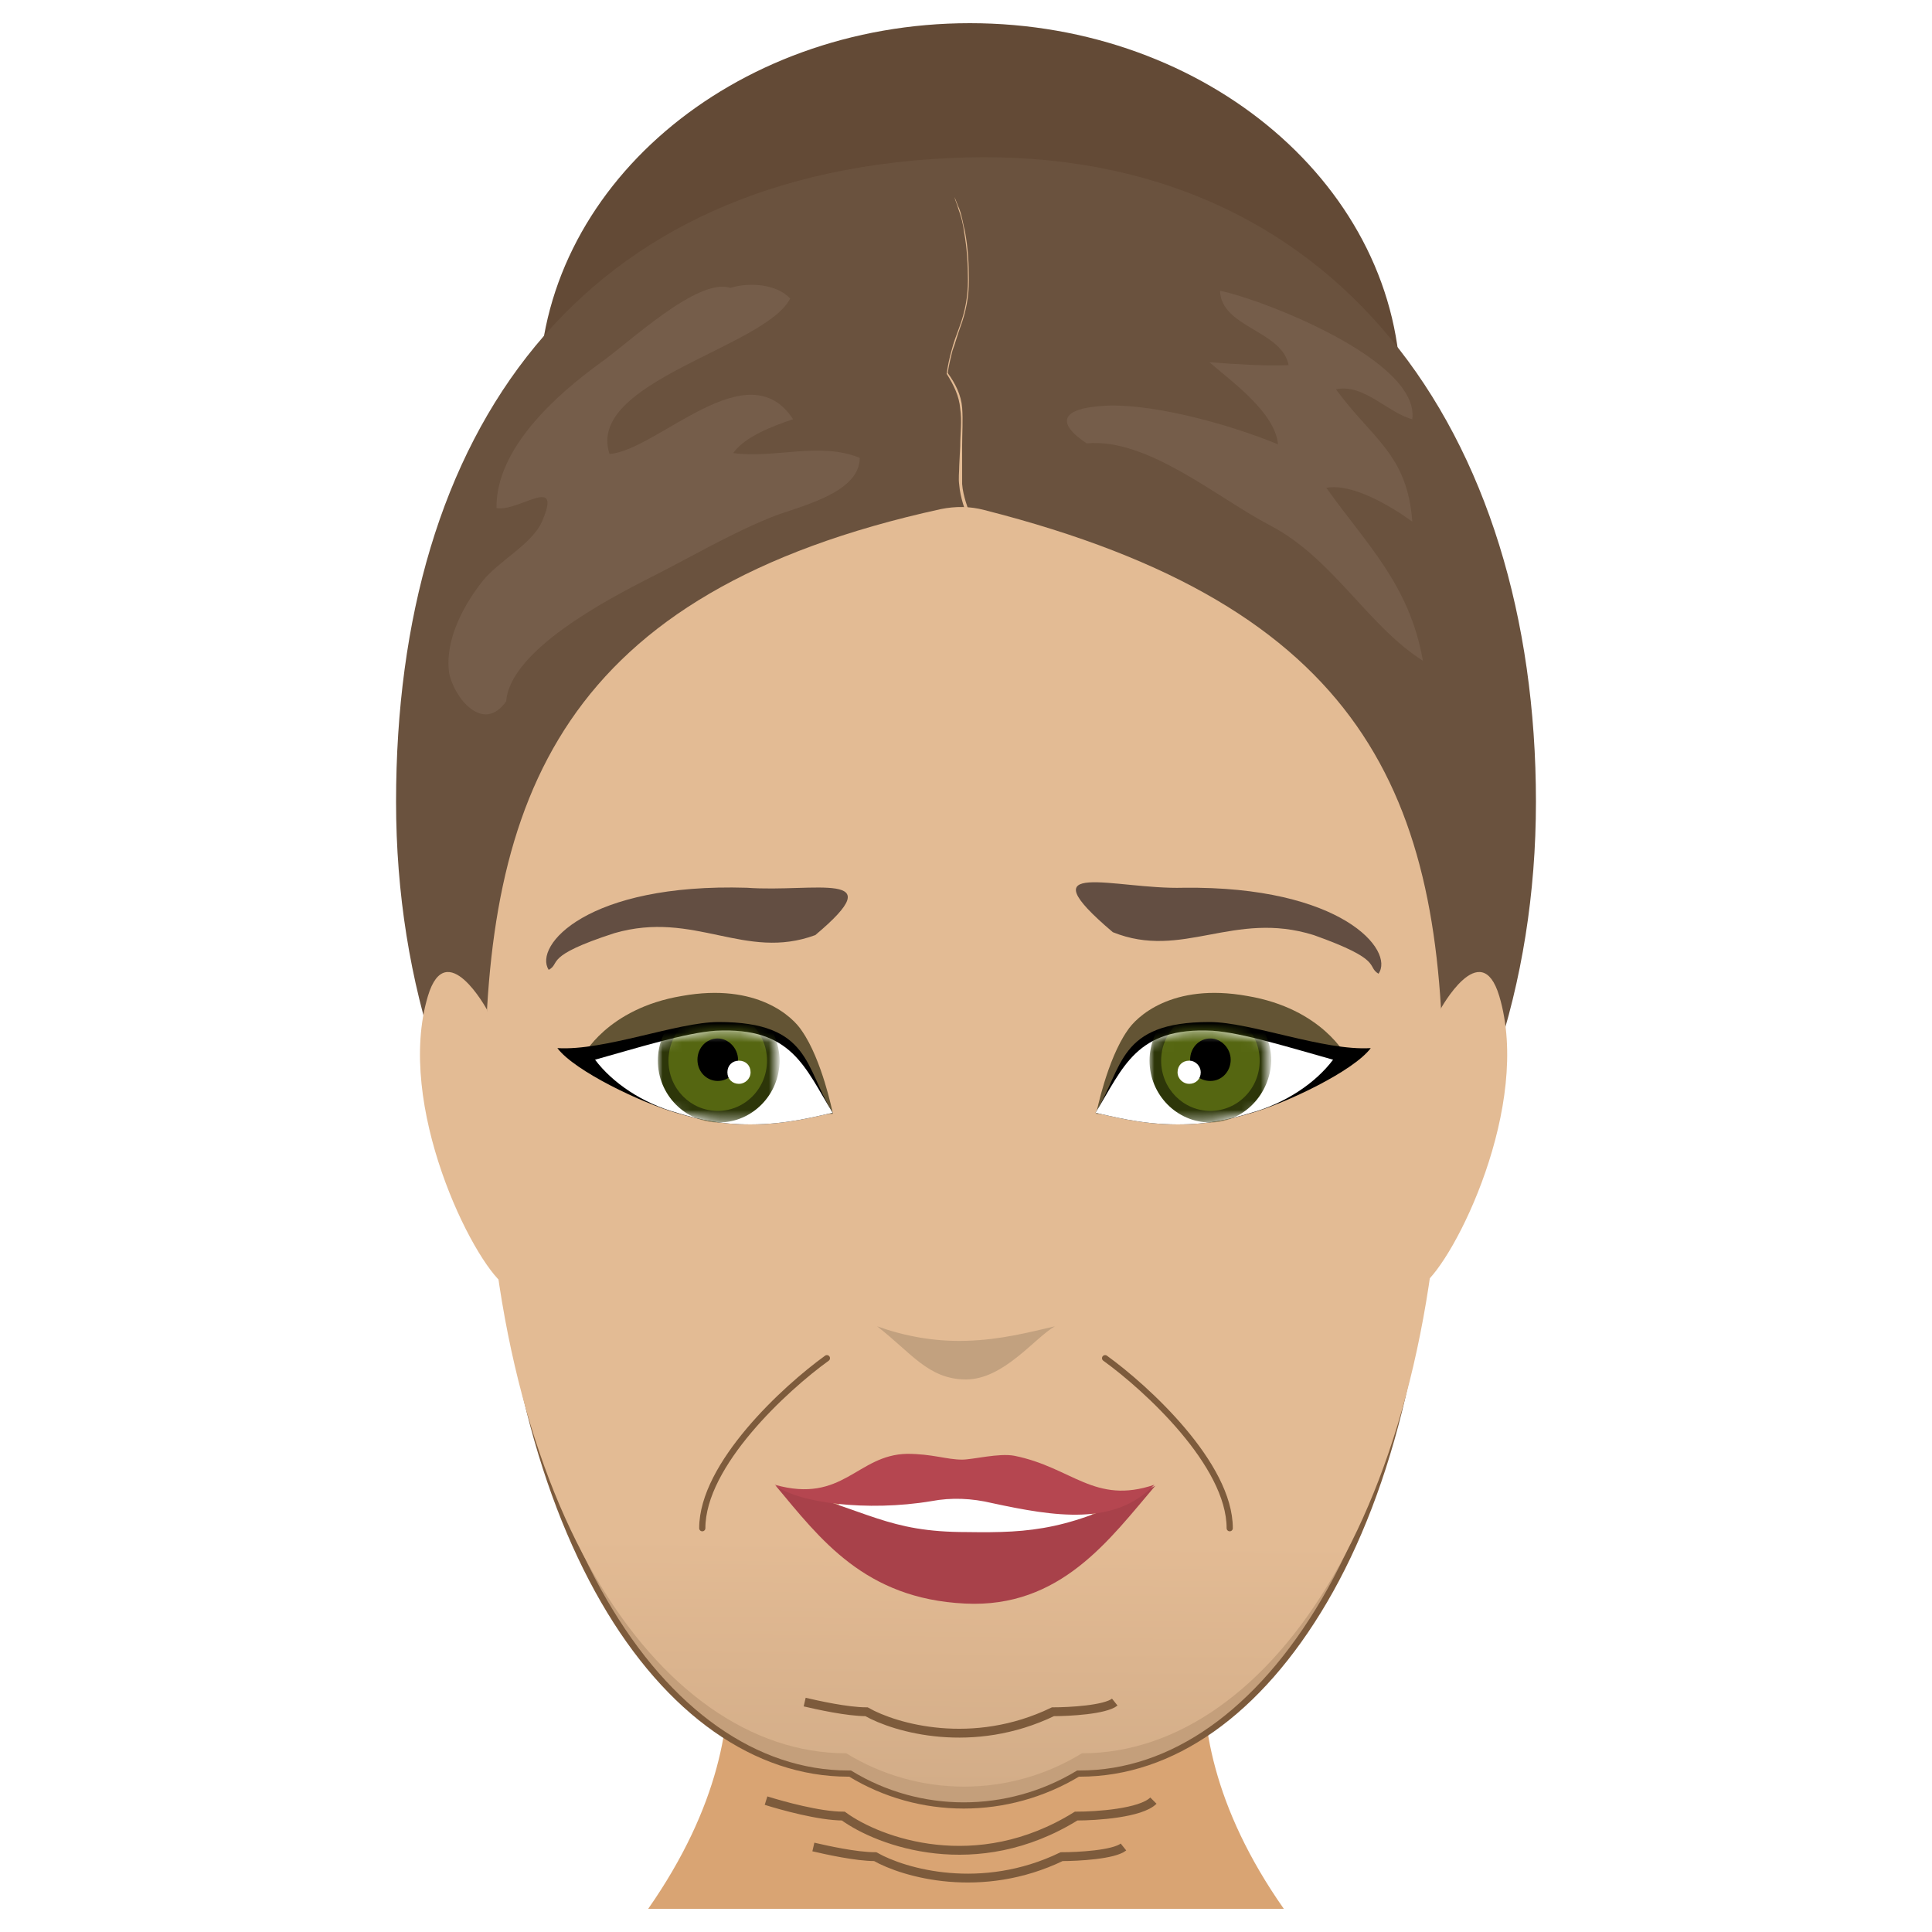 <?xml version="1.0" encoding="utf-8"?>
<!-- Generator: Adobe Illustrator 27.3.1, SVG Export Plug-In . SVG Version: 6.00 Build 0)  -->
<svg version="1.1" id="Camada_1" xmlns="http://www.w3.org/2000/svg" xmlns:xlink="http://www.w3.org/1999/xlink" x="0px" y="0px"
	 viewBox="0 0 200 200" style="enable-background:new 0 0 200 200;" xml:space="preserve">
<style type="text/css">
	.st0{clip-path:url(#SVGID_00000134968687037909330040000000731258949215454369_);}
	.st1{fill:#D9A473;}
	.st2{fill:#634A36;}
	.st3{fill:#6A523E;}
	.st4{fill:#E3BB94;}
	.st5{fill:#C49F7B;stroke:#7D5B3C;stroke-width:0.642;}
	.st6{fill:url(#SVGID_00000085973153868781010590000008751209183574020030_);}
	.st7{fill:#635434;}
	.st8{fill:#FFFFFF;}
	.st9{fill:#FFFFFF;filter:url(#Adobe_OpacityMaskFilter);}
	.st10{mask:url(#mask0_3823_26772_00000129201346127826508780000006688168784841037748_);}
	.st11{fill:#556611;}
	.st12{fill:#2D3609;}
	.st13{fill:#634E42;}
	.st14{fill:#FFFFFF;filter:url(#Adobe_OpacityMaskFilter_00000088094187681932873540000008607412490893155480_);}
	.st15{mask:url(#mask1_3823_26772_00000158000027053143436540000015019109293074693280_);}
	.st16{fill:#C2A17F;}
	.st17{fill:#A8414A;}
	.st18{fill:#B54650;}
	.st19{fill:#755D4A;}
	.st20{fill:none;stroke:#7D5B3C;stroke-width:0.642;stroke-linecap:round;}
	.st21{fill:none;stroke:#7D5B3C;stroke-width:0.915;}
</style>
<g>
	<defs>
		<rect id="SVGID_1_" x="41" y="2.4" width="118" height="195.2"/>
	</defs>
	<clipPath id="SVGID_00000141441980393251469230000010423652748468208268_">
		<use xlink:href="#SVGID_1_"  style="overflow:visible;"/>
	</clipPath>
	<g style="clip-path:url(#SVGID_00000141441980393251469230000010423652748468208268_);">
		<path class="st1" d="M127.6,161.6H100H72.4c0,0,9.5,14.8-5.3,36H100h32.9C118.1,176.5,127.6,161.6,127.6,161.6z"/>
		<path class="st2" d="M100.4,78.8c24.6,0,44.6-17.1,44.6-38.2c0-21.1-20-38.2-44.6-38.2S55.8,19.5,55.8,40.6
			C55.8,61.7,75.8,78.8,100.4,78.8z"/>
		<path class="st3" d="M159,83c0,38-23.5,68.7-59,68.7c-35.5,0-59-30.8-59-68.7c0-38,18.8-65.6,59-66.7C138.5,15.3,159,45,159,83z"
			/>
		<path class="st4" d="M50.4,104.5c0,0-4.2-7.7-6.1-1.4c-3.4,11.3,4.6,27.4,7.9,29.9C52.5,130.3,50.4,104.5,50.4,104.5z"/>
		<path class="st4" d="M149.1,104.5c0,0,4.2-7.7,6.1-1.4c3.4,11.3-4.6,27.4-7.9,29.9C147,130.3,149.1,104.5,149.1,104.5z"/>
		<path class="st5" d="M111.8,183.6L111.8,183.6l-0.2,0c-7.3,4.4-16.4,4.4-23.6,0l-0.1,0h-0.1c-9.5,0-18.6-6.3-25.3-17.9
			c-6.7-11.6-11.1-28.5-11.1-49.5c0-14.7,1.9-27.2,8.7-37.1c6.7-9.9,18.2-17.1,37.4-21.4h0c1.4-0.3,2.9-0.3,4.2,0.1h0
			c19.3,4.9,30.9,12.2,37.7,21.9c6.8,9.7,8.8,21.8,8.8,36.5c0,21-4.3,37.9-11.1,49.5C130.3,177.3,121.3,183.6,111.8,183.6z"/>
		
			<linearGradient id="SVGID_00000119102685955404928820000008662314720966974613_" gradientUnits="userSpaceOnUse" x1="296.969" y1="-278.409" x2="296.711" y2="-303.793" gradientTransform="matrix(1 0 0 -1 -197.638 -118.945)">
			<stop  offset="0" style="stop-color:#E3BB94"/>
			<stop  offset="1" style="stop-color:#D3AD88"/>
		</linearGradient>
		<path style="fill:url(#SVGID_00000119102685955404928820000008662314720966974613_);" d="M149.4,112.5c0,42.9-17.8,69-37.4,69
			c-7.5,4.6-16.9,4.6-24.4,0c-19.6,0-37.4-26.1-37.4-69c0-30,7.9-51.2,47.2-59.8c1.5-0.3,3-0.3,4.5,0.1
			C141.3,62.8,149.4,82.4,149.4,112.5z"/>
		<path class="st7" d="M86.2,115.2c0,0-1.1-5.5-3.2-8.5c-0.9-1.4-4.6-5-12.4-3.6c-7.8,1.3-10.3,6.3-10.3,6.3l23.2,5.9H86.2z"/>
		<path d="M77.7,116.4c3.9,0,7-0.9,8.5-1.2c-2.9-4.7-2.3-9.4-11.8-9.4c-4.3,0-11.8,3-16.7,2.7c1.8,2.4,8.8,5.7,12.3,6.7
			C72.4,115.9,74.5,116.4,77.7,116.4z"/>
		<path class="st8" d="M77.7,116.4c3.9,0,7-0.9,8.5-1.2c-2.9-4.7-4.2-8.9-12.1-8.5c-3.1,0.2-8.2,1.8-12.5,3c1.8,2.4,4.9,4.5,8.5,5.5
			C72.4,115.9,74.5,116.4,77.7,116.4z"/>
		<defs>
			<filter id="Adobe_OpacityMaskFilter" filterUnits="userSpaceOnUse" x="68.1" y="103.4" width="12.5" height="12.8">
				<feColorMatrix  type="matrix" values="1 0 0 0 0  0 1 0 0 0  0 0 1 0 0  0 0 0 1 0"/>
			</filter>
		</defs>
		
			<mask maskUnits="userSpaceOnUse" x="68.1" y="103.4" width="12.5" height="12.8" id="mask0_3823_26772_00000129201346127826508780000006688168784841037748_">
			<path class="st9" d="M77.7,116.4c3.9,0,7-0.9,8.5-1.2c-2.9-4.7-4.2-8.9-12.1-8.5c-3.1,0.2-8.2,1.8-12.5,3
				c1.8,2.4,4.9,4.5,8.5,5.5C72.4,115.9,74.5,116.4,77.7,116.4z"/>
		</mask>
		<g class="st10">
			<path class="st11" d="M74.3,115.6c3.1,0,5.7-2.6,5.7-5.8s-2.5-5.8-5.7-5.8c-3.1,0-5.7,2.6-5.7,5.8S71.2,115.6,74.3,115.6z"/>
			<path class="st12" d="M68.1,109.8c0-3.5,2.8-6.4,6.3-6.4c3.5,0,6.3,2.9,6.3,6.4s-2.8,6.4-6.3,6.4
				C70.9,116.2,68.1,113.3,68.1,109.8z M69.2,109.8c0,2.9,2.3,5.2,5.1,5.2c2.8,0,5.1-2.3,5.1-5.2c0-2.9-2.3-5.2-5.1-5.2
				C71.5,104.6,69.2,106.9,69.2,109.8z"/>
			<path d="M74.3,111.9c1.2,0,2.1-1,2.1-2.2c0-1.2-1-2.2-2.1-2.2c-1.2,0-2.1,1-2.1,2.2C72.2,111,73.2,111.9,74.3,111.9z"/>
			<path class="st8" d="M76.5,112.2c0.6,0,1.2-0.5,1.2-1.2c0-0.7-0.5-1.2-1.2-1.2s-1.2,0.5-1.2,1.2
				C75.3,111.7,75.8,112.2,76.5,112.2z"/>
		</g>
		<path class="st13" d="M84.4,96.8c-7.3,2.7-12.5-2.6-20.8-0.2c-7.4,2.4-5.5,3.1-6.8,3.8c-1.6-2.5,4-9,20.5-8.5
			C84.3,92.4,92.5,90,84.4,96.8z"/>
		<path class="st13" d="M115.2,96.5c7.2,2.9,12.5-2.3,20.8,0.3c7.3,2.6,5.4,3.2,6.7,4c1.7-2.4-3.8-9.1-20.2-8.9
			C115.4,92.1,106,88.7,115.2,96.5z"/>
		<path class="st7" d="M113.5,115.2c0,0,1.1-5.5,3.2-8.5c0.9-1.4,4.6-5,12.4-3.6c7.8,1.3,10.3,6.3,10.3,6.3l-23.2,5.9H113.5z"/>
		<path d="M121.9,116.4c-3.9,0-7-0.9-8.5-1.2c2.9-4.7,2.3-9.4,11.8-9.4c4.3,0,11.8,3,16.7,2.7c-1.8,2.4-8.8,5.7-12.3,6.7
			C127.2,115.9,125.1,116.4,121.9,116.4z"/>
		<path class="st8" d="M121.9,116.4c-3.9,0-7-0.9-8.5-1.2c2.9-4.7,4.2-8.9,12.1-8.5c3.1,0.2,8.2,1.8,12.5,3
			c-1.8,2.4-4.9,4.5-8.5,5.5C127.2,115.9,125.1,116.4,121.9,116.4z"/>
		<defs>
			
				<filter id="Adobe_OpacityMaskFilter_00000040576215703882137870000000748473495790126991_" filterUnits="userSpaceOnUse" x="119" y="103.4" width="12.5" height="12.8">
				<feColorMatrix  type="matrix" values="1 0 0 0 0  0 1 0 0 0  0 0 1 0 0  0 0 0 1 0"/>
			</filter>
		</defs>
		
			<mask maskUnits="userSpaceOnUse" x="119" y="103.4" width="12.5" height="12.8" id="mask1_3823_26772_00000158000027053143436540000015019109293074693280_">
			<path style="fill:#FFFFFF;filter:url(#Adobe_OpacityMaskFilter_00000040576215703882137870000000748473495790126991_);" d="
				M121.9,116.4c-3.9,0-7-0.9-8.5-1.2c2.9-4.7,4.2-8.9,12.1-8.5c3.1,0.2,8.2,1.8,12.5,3c-1.8,2.4-4.9,4.5-8.5,5.5
				C127.2,115.9,125.1,116.4,121.9,116.4z"/>
		</mask>
		<g class="st15">
			<path class="st11" d="M125.3,115.6c3.1,0,5.7-2.6,5.7-5.8s-2.5-5.8-5.7-5.8c-3.1,0-5.7,2.6-5.7,5.8S122.1,115.6,125.3,115.6z"/>
			<path class="st12" d="M125.3,116.2c-3.5,0-6.3-2.9-6.3-6.4c0-3.5,2.8-6.4,6.3-6.4c3.5,0,6.3,2.9,6.3,6.4
				C131.5,113.3,128.7,116.2,125.3,116.2z M125.3,104.6c-2.8,0-5.1,2.3-5.1,5.2c0,2.9,2.3,5.2,5.1,5.2c2.8,0,5.1-2.3,5.1-5.2
				C130.4,106.9,128.1,104.6,125.3,104.6z"/>
			<path d="M125.3,111.9c1.2,0,2.1-1,2.1-2.2c0-1.2-1-2.2-2.1-2.2c-1.2,0-2.1,1-2.1,2.2C123.1,111,124.1,111.9,125.3,111.9z"/>
			<path class="st8" d="M124.3,111c0,0.7-0.5,1.2-1.2,1.2c-0.6,0-1.2-0.5-1.2-1.2c0-0.7,0.5-1.2,1.2-1.2
				C123.8,109.8,124.3,110.4,124.3,111z"/>
		</g>
		<path class="st16" d="M100,138.8c-3.3,0.1-6.4-0.5-9.2-1.5c3.5,2.7,5.3,5.5,9.2,5.5c3.9,0,7.1-4.3,9.2-5.5
			C106.6,137.9,103.6,138.7,100,138.8z"/>
		<path class="st8" d="M99.9,159.2c7.4,0,13.3-1.3,13.3-2.9s-6-2.9-13.3-2.9c-7.4,0-13.3,1.3-13.3,2.9S92.5,159.2,99.9,159.2z"/>
		<path class="st17" d="M80.3,153.8c4.6,5.5,9.2,11.7,19.6,12.2c9.9,0.5,15-6.7,19.7-12.2c-8.7,4.6-12.8,4.9-19.5,4.8
			C91.8,158.6,90.1,156.4,80.3,153.8z"/>
		<path class="st18" d="M99.6,151.1c-1.6,0-3.1-0.6-5.7-0.6c-5.2,0.1-6.6,5.2-13.7,3.2c2.3,1.9,9.6,2.8,16.2,1.7
			c2.1-0.4,4.2-0.3,6.3,0.2c6.5,1.4,12.7,2.4,16.8-1.9c-6.2,2.1-8.5-1.8-14.5-3C103.4,150.4,100.7,151.1,99.6,151.1z"/>
		<path class="st19" d="M52.4,72.6C52.8,67.3,63,62,67.1,59.9c4.2-2.1,8.2-4.5,12.6-6.3c2.6-1.1,9.3-2.4,9.3-6.2
			c-4.1-1.7-8.9,0.1-13.1-0.5c1.2-1.7,4.1-2.8,6.2-3.5c-4.7-7.2-14,3.2-19,3.6c-2.5-7.5,16.1-11,18.7-16.1c-1.4-1.5-4.2-1.7-6.2-1.1
			c-3.4-1.1-10.5,5.7-13.5,7.8c-4.4,3.2-10.8,8.8-10.7,15c2.3,0.4,6.9-3.6,4.7,1.4c-1,2.3-4.5,4.1-6.1,6.1c-2,2.5-4,6.2-3.5,9.6
			C47,72.2,50,76,52.4,72.6z"/>
		<path class="st19" d="M112.5,45.9c6.3-0.6,13.6,5.7,19,8.5c6.5,3.4,10.1,10.4,15.8,14c-1.4-7.9-5.8-12-10-17.9
			c2.7-0.5,6.7,1.9,8.9,3.5c-0.5-7-4.2-8.6-7.9-13.7c2.9-0.6,5.3,2.4,7.9,3.1c0.8-6.1-15.5-12.4-19.9-13.3c0.1,3.8,6.4,4.1,7.1,7.7
			c-2.7,0.1-5.4-0.1-8.2-0.3c2.3,2,6.8,5.2,7.1,8.5c-4.8-2-13.8-4.6-19-3.9C109.7,42.5,109.6,44,112.5,45.9z"/>
		<path class="st4" d="M100.3,54c-0.4-1.2-0.9-2.5-1-3.8c-0.1-0.7,0-1.3,0-2l0.1-2c0-1.3,0.2-2.6,0-3.9c-0.1-1.3-0.7-2.5-1.4-3.6
			l0,0v0c0.1-0.8,0.3-1.7,0.5-2.4c0.2-0.8,0.5-1.6,0.8-2.4c0.6-1.6,0.9-3.2,0.9-4.9c0-1.7-0.1-3.3-0.4-5c-0.1-0.8-0.3-1.6-0.6-2.4
			c-0.1-0.4-0.3-0.8-0.4-1.2c-0.2-0.4-0.4-0.7-0.7-1c0.3,0.3,0.5,0.6,0.7,1c0.2,0.4,0.3,0.8,0.5,1.2c0.3,0.8,0.4,1.6,0.6,2.4
			c0.3,1.6,0.4,3.3,0.4,5c0,1.7-0.3,3.3-0.9,4.9c-0.3,0.8-0.5,1.6-0.8,2.4c-0.2,0.8-0.4,1.6-0.5,2.4l0-0.1c0.8,1.1,1.4,2.3,1.5,3.6
			c0.1,1.3,0,2.6,0,3.9l0,2c0,0.7,0,1.3,0,2c0.1,1.3,0.6,2.5,1,3.7L100.3,54z"/>
		<path class="st20" d="M85.6,140.6c-4.3,3.1-12.9,11-12.9,17.6"/>
		<path class="st20" d="M114.4,140.6c4.3,3.1,12.9,11,12.9,17.6"/>
		<path class="st21" d="M79.3,186.4c1.6,0.5,5.5,1.6,8,1.6c3.7,2.7,13.8,6.4,24.1,0c2.1,0,6.7-0.3,8-1.6"/>
		<path class="st21" d="M84.2,191.2c1.3,0.3,4.4,1,6.4,1c3,1.7,11,4,19.3,0c1.7,0,5.4-0.2,6.4-1"/>
		<path class="st21" d="M83.3,176.2c1.3,0.3,4.4,1,6.4,1c3,1.7,11,4,19.3,0c1.7,0,5.4-0.2,6.4-1"/>
	</g>
</g>
</svg>
